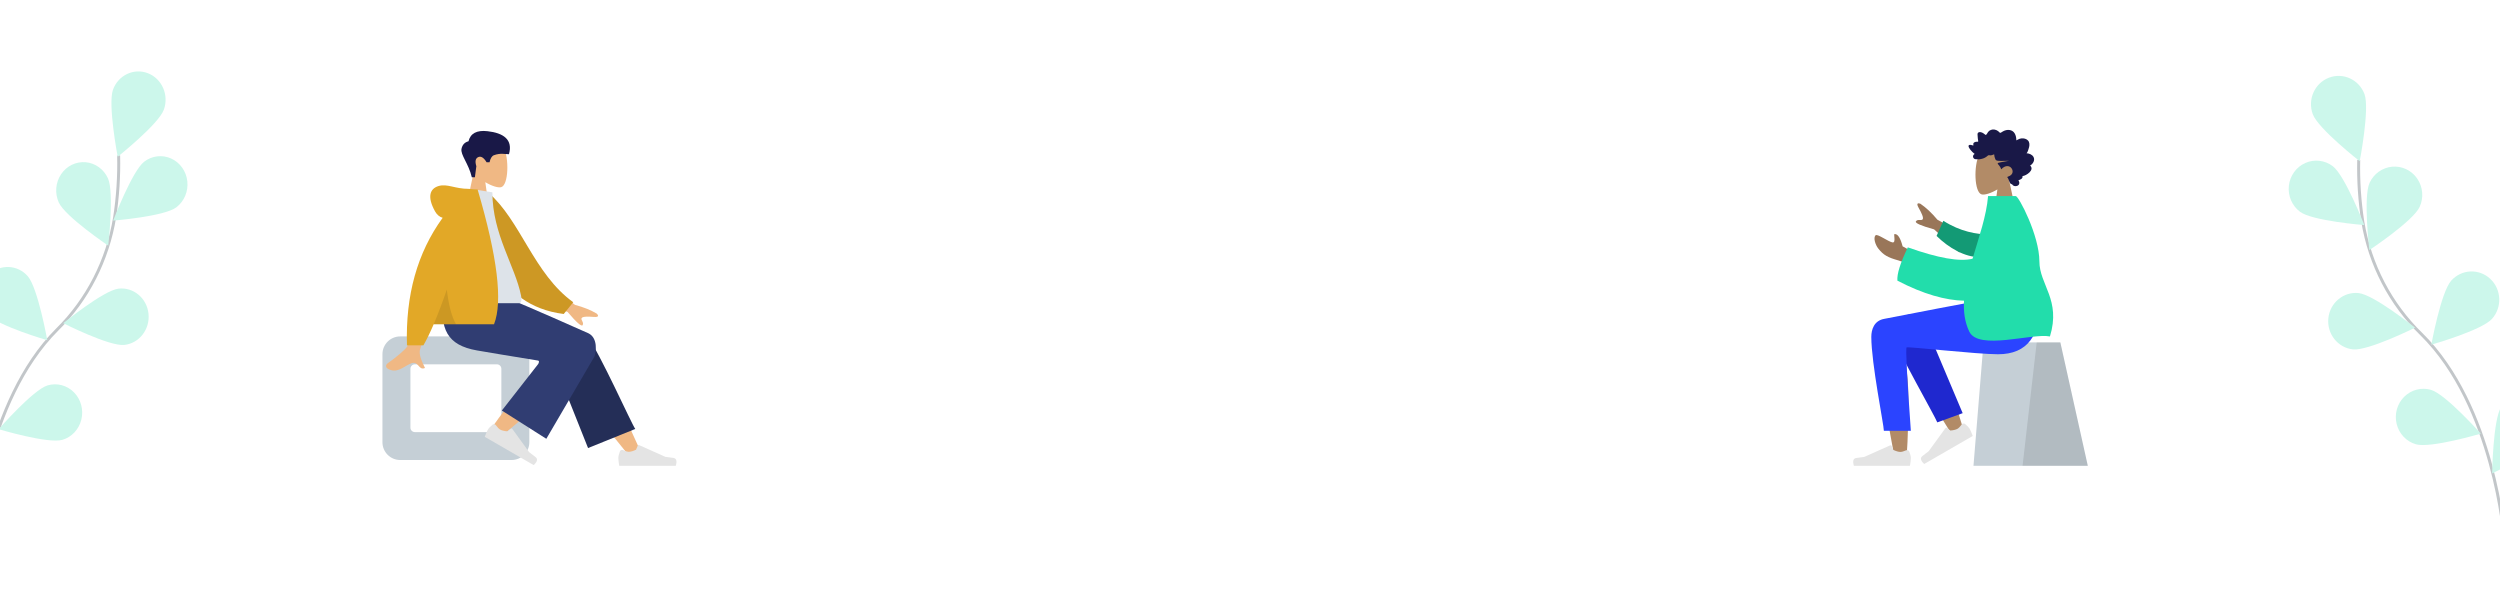 <svg width="1680" height="400" viewBox="0 0 1680 400" fill="none" xmlns="http://www.w3.org/2000/svg">
<g clip-path="url(#clip0_321_1089)">
<path fill-rule="evenodd" clip-rule="evenodd" d="M338.352 98.837C342.244 106.093 341.781 124.497 336.752 125.793C334.747 126.311 330.474 125.044 326.125 122.422L328.855 141.738H312.738L318.286 115.87C315.192 112.236 313.098 107.784 313.448 102.795C314.456 88.42 334.461 91.582 338.352 98.837Z" fill="#F0B884"/>
<path fill-rule="evenodd" clip-rule="evenodd" d="M317.047 119.106C315.024 110.104 309.261 103.968 310.142 99.944C310.728 97.262 312.292 95.594 314.833 94.94C316.147 89.623 320.385 87.361 327.548 88.155C338.291 89.346 344.849 93.809 342.017 103.63C339.414 103.63 336.271 102.688 331.926 104.301C330.547 104.813 329.561 106.401 328.968 109.064H327.004C325.098 105.904 323.219 104.742 321.366 105.58C319.514 106.418 319.093 108.452 320.103 111.684L319.136 119.106H317.047Z" fill="#191847"/>
<path fill-rule="evenodd" clip-rule="evenodd" d="M343.76 226.073C350.362 226.073 355.714 231.425 355.714 238.027V297.174C355.714 303.776 350.362 309.128 343.76 309.128H268.954C262.352 309.128 257 303.776 257 297.174V238.027C257 231.425 262.352 226.073 268.954 226.073H343.76ZM333.923 244.827H278.791C277.141 244.827 275.803 246.165 275.803 247.816V287.385C275.803 289.035 277.141 290.373 278.791 290.373H333.923C335.574 290.373 336.911 289.035 336.911 287.385V247.816C336.911 246.165 335.574 244.827 333.923 244.827Z" fill="#C5CFD6"/>
<path fill-rule="evenodd" clip-rule="evenodd" d="M422.302 305.779C409.063 289.653 400.104 277.698 395.428 269.914C387.42 256.585 380.865 244.726 378.797 240.195C373.865 229.392 390.152 224.334 393.838 229.373C399.417 236.999 411.332 260.998 429.582 301.37L422.302 305.779Z" fill="#F0B884"/>
<path fill-rule="evenodd" clip-rule="evenodd" d="M395.172 301.09L370.532 239.226C365.262 227.948 390.711 220.536 394.584 225.784C403.377 237.699 424.276 284.703 426.896 288.253L395.172 301.09Z" fill="#242E57"/>
<path fill-rule="evenodd" clip-rule="evenodd" d="M329.61 288.663C334.396 281.679 351.807 258.183 361.294 248.464C364.02 245.671 366.68 242.991 369.196 240.493C376.675 233.068 391.602 245.582 384.136 252.344C365.544 269.183 338.414 291.913 336.148 293.94C332.971 296.78 326.602 293.053 329.61 288.663Z" fill="#F0B884"/>
<path fill-rule="evenodd" clip-rule="evenodd" d="M331.011 285.382C329.421 286.704 328.382 287.788 327.894 288.633C327.285 289.688 326.572 291.328 325.755 293.554C326.975 294.259 337.943 300.591 358.66 312.552C361.151 310.211 361.541 308.397 359.829 307.107C358.117 305.817 356.704 304.73 355.591 303.844L344.288 288.241C344.046 287.907 343.579 287.832 343.245 288.074C343.239 288.079 343.233 288.083 343.227 288.088L340.923 289.865C338.757 289.678 337.141 289.276 336.075 288.661C335.231 288.174 334.267 287.173 333.181 285.66C332.7 284.989 331.767 284.835 331.096 285.316C331.067 285.337 331.039 285.359 331.011 285.382Z" fill="#E4E4E4"/>
<path fill-rule="evenodd" clip-rule="evenodd" d="M416.597 303.294C415.881 305.235 415.523 306.693 415.523 307.668C415.523 308.886 415.726 310.663 416.131 313C417.54 313 430.205 313 454.126 313C455.114 309.727 454.544 307.961 452.416 307.7C450.289 307.439 448.522 307.203 447.115 306.993L429.525 299.132C429.148 298.963 428.706 299.132 428.538 299.509C428.535 299.516 428.532 299.523 428.529 299.53L427.422 302.221C425.453 303.142 423.853 303.602 422.622 303.602C421.647 303.602 420.312 303.218 418.615 302.45C417.863 302.11 416.978 302.443 416.638 303.195C416.623 303.228 416.609 303.261 416.597 303.294Z" fill="#E4E4E4"/>
<path fill-rule="evenodd" clip-rule="evenodd" d="M361.665 242.316C341.185 238.988 327.468 236.713 320.513 235.489C300.687 232.003 294.906 221.362 298.324 198.145H334.852C339.686 199.537 359.884 208.148 395.446 223.978C401.844 227.146 400.653 236.487 399.483 239.564C399.435 239.69 388.649 258.125 367.124 294.87L337.243 275.883L361.721 244.553C362.367 243.255 362.348 242.509 361.665 242.316Z" fill="#303D72"/>
<path fill-rule="evenodd" clip-rule="evenodd" d="M282.441 189.615L296.513 189.67C287.824 217.75 283.133 232.649 282.441 234.368C280.882 238.233 284.18 244.121 285.59 247.285C280.997 249.342 281.487 241.723 275.693 244.422C270.405 246.884 266.383 251.347 260.273 247.573C259.522 247.109 258.699 245.362 260.688 243.997C265.642 240.596 272.782 234.643 273.747 232.684C275.063 230.012 277.961 215.656 282.441 189.615ZM364.915 189.07L386.395 204.86C392.221 206.434 397.089 208.392 400.997 210.734C401.921 211.577 403.037 213.282 399.207 212.988C395.378 212.693 391.337 212.555 390.809 213.863C390.28 215.17 392.598 216.734 391.529 218.498C390.817 219.674 387.453 216.725 381.438 209.651L360.166 200.82L364.915 189.07Z" fill="#F0B884"/>
<path fill-rule="evenodd" clip-rule="evenodd" d="M322.433 130.501L328.256 129.501C349.861 148.185 358.735 184.079 385.217 203.094L378.843 211.003C332.901 205.309 321.514 161.527 322.433 130.501Z" fill="#CD9824"/>
<path fill-rule="evenodd" clip-rule="evenodd" d="M297.047 203.758C320.395 203.758 337.569 203.758 348.57 203.758C350.924 203.758 350.481 200.355 350.14 198.637C346.213 178.818 330.88 157.453 330.88 129.239L316.018 126.906C303.725 146.698 299.474 171.065 297.047 203.758Z" fill="#DDE3E9"/>
<path fill-rule="evenodd" clip-rule="evenodd" d="M314.902 126.906C315.403 126.906 315.863 126.938 316.28 127.001L320.936 127.267C334.285 172.556 337.966 202.772 331.981 217.915L291.428 217.915C289.025 223.524 286.726 228.243 284.53 232.072H273.48C272.44 198.41 280.435 169.839 297.464 146.36C295.306 145.74 293.596 144.291 292.336 142.015C286.904 132.203 288.865 126.8 294.671 125.024C300.476 123.249 305.653 126.906 314.902 126.906Z" fill="#E2A827"/>
<path fill-rule="evenodd" clip-rule="evenodd" d="M306.477 217.915L291.428 217.915C294.23 211.373 297.174 203.62 300.258 194.656C301.534 205.338 303.607 213.091 306.477 217.915Z" fill="black" fill-opacity="0.1"/>
<path fill-rule="evenodd" clip-rule="evenodd" d="M1330.09 103.806C1326.22 111.028 1326.68 129.347 1331.68 130.638C1333.68 131.152 1337.93 129.891 1342.25 127.281L1339.54 146.509H1355.57L1350.05 120.759C1353.13 117.143 1355.21 112.711 1354.86 107.745C1353.86 93.436 1333.96 96.584 1330.09 103.806Z" fill="#B28B67"/>
<path fill-rule="evenodd" clip-rule="evenodd" d="M1361.85 102.982C1362.37 102.468 1362.65 101.735 1362.9 101.039C1363.15 100.316 1363.4 99.585 1363.57 98.832C1363.9 97.328 1363.91 95.599 1362.83 94.431C1361.98 93.495 1360.69 93.075 1359.49 92.983C1358.7 92.922 1357.89 93.034 1357.13 93.284C1356.37 93.532 1355.72 94.026 1354.99 94.334C1354.96 92.713 1354.69 91.017 1353.86 89.633C1353.07 88.302 1351.81 87.555 1350.38 87.357C1348.91 87.154 1347.45 87.499 1346.13 88.213C1345.8 88.392 1345.47 88.579 1345.16 88.791C1344.9 88.968 1344.63 89.182 1344.32 89.254C1343.98 89.335 1343.81 89.137 1343.58 88.886C1343.32 88.593 1343.03 88.334 1342.72 88.105C1341.34 87.092 1339.53 86.675 1337.94 87.282C1337.2 87.562 1336.49 88.038 1335.99 88.692C1335.54 89.276 1335.23 90.202 1334.61 90.609C1334.35 90.782 1334.17 90.553 1333.93 90.384C1333.57 90.13 1333.23 89.85 1332.87 89.602C1332.37 89.255 1331.82 88.996 1331.23 88.86C1330.37 88.661 1329.19 88.707 1328.94 89.834C1328.85 90.257 1328.92 90.71 1328.95 91.136C1328.99 91.721 1329.03 92.306 1329.08 92.891C1329.12 93.335 1329.17 93.764 1329.25 94.2C1329.3 94.432 1329.44 94.865 1329.34 95.098C1329.21 95.388 1328.64 95.223 1328.39 95.233C1327.91 95.253 1327.42 95.338 1326.98 95.545C1326.63 95.706 1326.26 95.942 1326.12 96.341C1326.03 96.585 1326.05 96.837 1326.09 97.088C1326.14 97.39 1326.09 97.55 1326.05 97.855C1325.4 97.534 1323.14 96.822 1322.86 97.989C1322.76 98.378 1322.98 98.817 1323.14 99.145C1323.43 99.719 1323.81 100.245 1324.19 100.746C1325 101.791 1325.96 102.693 1326.99 103.464C1325.78 104.003 1325.47 105.592 1326.52 106.539C1326.98 106.957 1327.6 107.05 1328.18 107.024C1328.4 107.014 1328.71 106.932 1328.87 106.969C1328.96 106.989 1329.06 107.066 1329.19 107.074C1330.01 107.131 1330.94 106.932 1331.75 106.749C1333.18 106.423 1334.54 105.742 1335.65 104.705C1335.94 104.439 1336.17 104.286 1336.55 104.29C1336.89 104.294 1337.22 104.386 1337.56 104.394C1338.44 104.417 1339.24 103.983 1340.07 103.694C1340.12 104.808 1340.43 106.036 1340.89 107.038C1341.26 107.856 1342.04 107.975 1342.8 108.046C1345.24 108.276 1347.68 108.02 1350.12 108.023C1347.76 108.558 1345.32 108.778 1342.98 109.407C1341.92 109.691 1342.73 110.405 1343.18 110.9C1343.93 111.715 1344.48 112.725 1344.86 113.789C1346.02 112.281 1348.06 111.288 1349.87 111.751C1351.87 112.262 1353.28 114.969 1352 116.915C1351.26 118.044 1349.92 118.48 1348.8 118.966C1349.67 119.871 1349.88 121.208 1350.41 122.335C1350.67 122.891 1351.03 123.519 1351.61 123.712C1351.82 123.784 1352.07 123.79 1352.24 123.965C1352.45 124.18 1352.5 124.422 1352.76 124.607C1353.83 125.348 1355.49 125.291 1356.43 124.324C1357.29 123.45 1357.07 122.067 1356.35 121.181C1357.49 120.708 1359.55 120.099 1359.1 118.33C1361.56 118.167 1367.53 114.178 1364.23 111.262C1366.04 110.238 1367.7 107.736 1366.54 105.53C1365.64 103.831 1363.56 103.072 1361.85 102.982Z" fill="#191847"/>
<path fill-rule="evenodd" clip-rule="evenodd" d="M1384.55 230.089H1332.94L1326.18 313H1403L1384.55 230.089Z" fill="#C5CFD6"/>
<path fill-rule="evenodd" clip-rule="evenodd" d="M1384.55 230.089H1368.67L1359.17 313H1403L1384.55 230.089Z" fill="black" fill-opacity="0.1"/>
<path fill-rule="evenodd" clip-rule="evenodd" d="M1274.09 215.879L1273.91 215.772C1268.39 212.676 1259.37 216.881 1259.37 221.556C1259.39 235.707 1272.3 302.403 1272.97 306.619C1273.64 310.835 1280.86 311.949 1281.28 306.633C1281.95 298.174 1283.19 268.892 1281.95 255.338C1281.44 249.747 1280.88 244.422 1280.34 239.67C1287.11 251.907 1297.59 269.427 1311.77 292.229L1319.46 288.713C1313.41 268.791 1308.45 254.726 1304.58 246.518C1297.96 232.465 1291.75 220.43 1289.13 216.191C1285.02 209.525 1277.87 211.846 1274.09 215.879Z" fill="#B28B67"/>
<path fill-rule="evenodd" clip-rule="evenodd" d="M1318.91 277.65L1292.48 215.039C1286.15 204.853 1268.42 217.105 1270.58 223.012C1275.48 236.423 1300.4 279.844 1301.86 283.839L1318.91 277.65Z" fill="#1F28CF"/>
<path fill-rule="evenodd" clip-rule="evenodd" d="M1320.6 284.965C1322.11 286.232 1323.1 287.274 1323.58 288.091C1324.18 289.136 1324.88 290.76 1325.69 292.964C1324.48 293.662 1313.61 299.942 1293.06 311.803C1290.6 309.487 1290.21 307.689 1291.91 306.411C1293.61 305.132 1295.01 304.054 1296.11 303.176L1307.29 287.767C1307.55 287.407 1308.05 287.327 1308.41 287.588C1308.42 287.592 1308.42 287.597 1308.43 287.602L1310.66 289.32C1312.81 289.133 1314.41 288.735 1315.47 288.124C1316.28 287.653 1317.22 286.696 1318.26 285.253C1318.78 284.534 1319.79 284.374 1320.51 284.896C1320.54 284.918 1320.57 284.941 1320.6 284.965Z" fill="#E4E4E4"/>
<path fill-rule="evenodd" clip-rule="evenodd" d="M1283.07 303.525C1283.75 305.379 1284.09 306.778 1284.09 307.722C1284.09 308.927 1283.89 310.687 1283.49 313C1282.09 313 1269.53 313 1245.81 313C1244.83 309.76 1245.4 308.011 1247.51 307.753C1249.61 307.494 1251.37 307.261 1252.76 307.053L1270.15 299.296C1270.55 299.115 1271.03 299.297 1271.21 299.703C1271.21 299.71 1271.22 299.717 1271.22 299.724L1272.29 302.328C1274.24 303.24 1275.83 303.696 1277.05 303.696C1277.99 303.696 1279.28 303.333 1280.91 302.607C1281.72 302.245 1282.67 302.61 1283.03 303.422C1283.05 303.456 1283.06 303.49 1283.07 303.525Z" fill="#E4E4E4"/>
<path fill-rule="evenodd" clip-rule="evenodd" d="M1257.52 226.367C1257.52 244.13 1265.95 285.566 1265.96 289.478L1284.09 289.491C1281.44 252.519 1280.49 233.833 1281.27 233.435C1282.42 232.837 1328.73 238.062 1342.62 238.062C1362.64 238.062 1370.93 225.422 1371.6 202.006H1331.93C1323.85 202.871 1281.72 211.377 1266.07 214.301C1259.37 215.553 1257.52 221.473 1257.52 226.367Z" fill="#2B44FF"/>
<path fill-rule="evenodd" clip-rule="evenodd" d="M1271.66 162.886C1268.76 162.288 1261.67 157.01 1260.45 158.082C1258.64 159.667 1260.25 164.535 1262.15 166.957C1265.7 171.482 1268.63 173.03 1275.89 175.057C1279.68 176.116 1283.79 178.241 1288.2 181.429L1288.78 171.162L1278.56 165.541C1277.13 160.079 1275.42 157.331 1273.43 157.296C1271.89 156.583 1274.56 163.485 1271.66 162.886ZM1289.24 139.49C1291.11 142.824 1292.94 146.416 1291.98 147.443C1291.02 148.47 1288.64 147.035 1287.5 148.742C1286.74 149.88 1290.81 151.677 1299.71 154.134L1316.61 169.63L1325.2 160.399L1301.94 147.642C1298.08 143.042 1294.27 139.47 1290.51 136.925C1289.37 136.446 1287.36 136.156 1289.24 139.49Z" fill="#997659"/>
<path fill-rule="evenodd" clip-rule="evenodd" d="M1336.52 157.557C1328.37 157.471 1317.51 155.748 1305.93 148.379L1301.37 158.545C1309.37 166.492 1320.61 173.02 1330.43 172.744C1338.18 172.526 1342.14 163.142 1336.52 157.557Z" fill="#139A75"/>
<path fill-rule="evenodd" clip-rule="evenodd" d="M1335.98 131.745C1334.95 144.944 1329.79 159.49 1325.55 173.86C1316.91 176.02 1302.41 173.473 1282.05 166.219C1277.01 176.68 1274.67 184.138 1275.05 188.593C1292.52 197.73 1307.48 201.803 1319.81 202.071C1319.41 209.397 1320.3 216.37 1323.3 222.742C1329.44 235.839 1365.45 223.71 1377.56 226.097C1385.14 201.433 1370.48 191.41 1370.47 175.629C1370.46 158.347 1356.6 131.745 1354.56 131.745H1335.98Z" fill="#22DDAB"/>
<path d="M1682.89 362.023C1682.89 362.023 1676.34 272.939 1627.15 224.534C1606.39 204.369 1592.58 177.855 1587.79 148.973C1585.65 135.244 1584.73 121.342 1585.06 107.442" stroke="#C2C6C9" stroke-width="2"/>
<path d="M1554.19 76.751C1557.82 86.529 1585.72 108.336 1585.72 108.336C1585.72 108.336 1592.55 73.119 1588.95 63.298C1585.32 53.473 1574.59 48.519 1564.99 52.234C1555.39 55.949 1550.55 66.925 1554.18 76.751H1554.19Z" fill="#CCF7EB"/>
<path d="M1545.56 142.282C1553.82 148.512 1588.81 151.25 1588.81 151.25C1588.81 151.25 1575.85 117.877 1567.59 111.647C1562.25 107.619 1555.21 106.816 1549.13 109.539C1543.05 112.262 1538.85 118.099 1538.12 124.849C1537.38 131.6 1540.22 138.24 1545.56 142.268V142.282Z" fill="#CCF7EB"/>
<path d="M1581.17 234.788C1591.38 235.892 1622.93 220.19 1622.93 220.19C1622.93 220.19 1595.29 198.076 1585.09 196.959C1574.88 195.851 1565.73 203.422 1564.65 213.869C1563.57 224.315 1570.97 233.681 1581.17 234.788Z" fill="#CCF7EB"/>
<path d="M1623.52 298.573C1633.4 301.367 1667.09 291.407 1667.09 291.407C1667.09 291.407 1643.5 264.865 1633.62 261.973C1627.23 260.126 1620.36 261.908 1615.61 266.647C1610.85 271.385 1608.93 278.361 1610.56 284.947C1612.19 291.532 1617.13 296.727 1623.52 298.573Z" fill="#CCF7EB"/>
<path d="M1626 139.041C1621.65 148.554 1592.19 168.056 1592.19 168.056C1592.19 168.056 1588 132.405 1592.35 122.892C1595.17 116.741 1600.98 112.596 1607.6 112.019C1614.21 111.441 1620.63 114.519 1624.42 120.093C1628.22 125.667 1628.82 132.89 1626 139.041Z" fill="#CCF7EB"/>
<path d="M1674.61 214.281C1667.67 222.02 1633.86 231.617 1633.86 231.617C1633.86 231.617 1640.29 196.316 1647.23 188.577C1654.16 180.835 1665.92 180.313 1673.48 187.41C1681.05 194.508 1681.56 206.539 1674.62 214.281H1674.61Z" fill="#CCF7EB"/>
<path d="M1712.04 294.033C1706.48 302.862 1674.73 318.158 1674.73 318.158C1674.73 318.158 1675.24 282.256 1680.79 273.456C1686.35 264.626 1697.85 262.08 1706.48 267.77C1715.11 273.46 1717.6 285.231 1712.04 294.061V294.033Z" fill="#CCF7EB"/>
<path d="M-16.436 359.023C-16.436 359.023 -9.995 269.939 38.364 221.534C58.773 201.369 72.347 174.855 77.049 145.973C79.16 132.244 80.058 118.342 79.733 104.442" stroke="#C2C6C9" stroke-width="2"/>
<path d="M110.08 73.751C106.511 83.529 79.084 105.336 79.084 105.336C79.084 105.336 72.375 70.119 75.917 60.298C79.486 50.473 90.029 45.519 99.466 49.234C108.904 52.949 113.662 63.925 110.093 73.751H110.08Z" fill="#CCF7EB"/>
<path d="M118.563 139.282C110.445 145.512 76.055 148.25 76.055 148.25C76.055 148.25 88.788 114.877 96.906 108.647C102.161 104.619 109.079 103.816 115.057 106.539C121.034 109.262 125.162 115.099 125.885 121.849C126.609 128.6 123.818 135.24 118.563 139.268V139.282Z" fill="#CCF7EB"/>
<path d="M83.558 231.788C73.521 232.892 42.512 217.19 42.512 217.19C42.512 217.19 69.683 195.076 79.707 193.959C89.741 192.851 98.737 200.422 99.801 210.869C100.864 221.315 93.592 230.681 83.558 231.788Z" fill="#CCF7EB"/>
<path d="M41.932 295.573C32.218 298.367 -0.898 288.407 -0.898 288.407C-0.898 288.407 22.288 261.865 32.003 258.973C38.283 257.126 45.032 258.908 49.708 263.647C54.384 268.385 56.277 275.361 54.673 281.947C53.069 288.532 48.212 293.727 41.932 295.573Z" fill="#CCF7EB"/>
<path d="M39.49 136.041C43.77 145.554 72.727 165.056 72.727 165.056C72.727 165.056 76.846 129.405 72.566 119.892C69.795 113.741 64.083 109.596 57.58 109.019C51.078 108.441 44.774 111.519 41.042 117.093C37.311 122.667 36.719 129.89 39.49 136.041Z" fill="#CCF7EB"/>
<path d="M-8.29 211.281C-1.473 219.02 31.764 228.617 31.764 228.617C31.764 228.617 25.444 193.316 18.627 185.577C11.809 177.835 0.254 177.313 -7.183 184.41C-14.619 191.508 -15.121 203.539 -8.303 211.281H-8.29Z" fill="#CCF7EB"/>
</g>
<defs>
<clipPath id="clip0_321_1089">
<rect width="1680" height="400" fill="white"/>
</clipPath>
</defs>
</svg>
